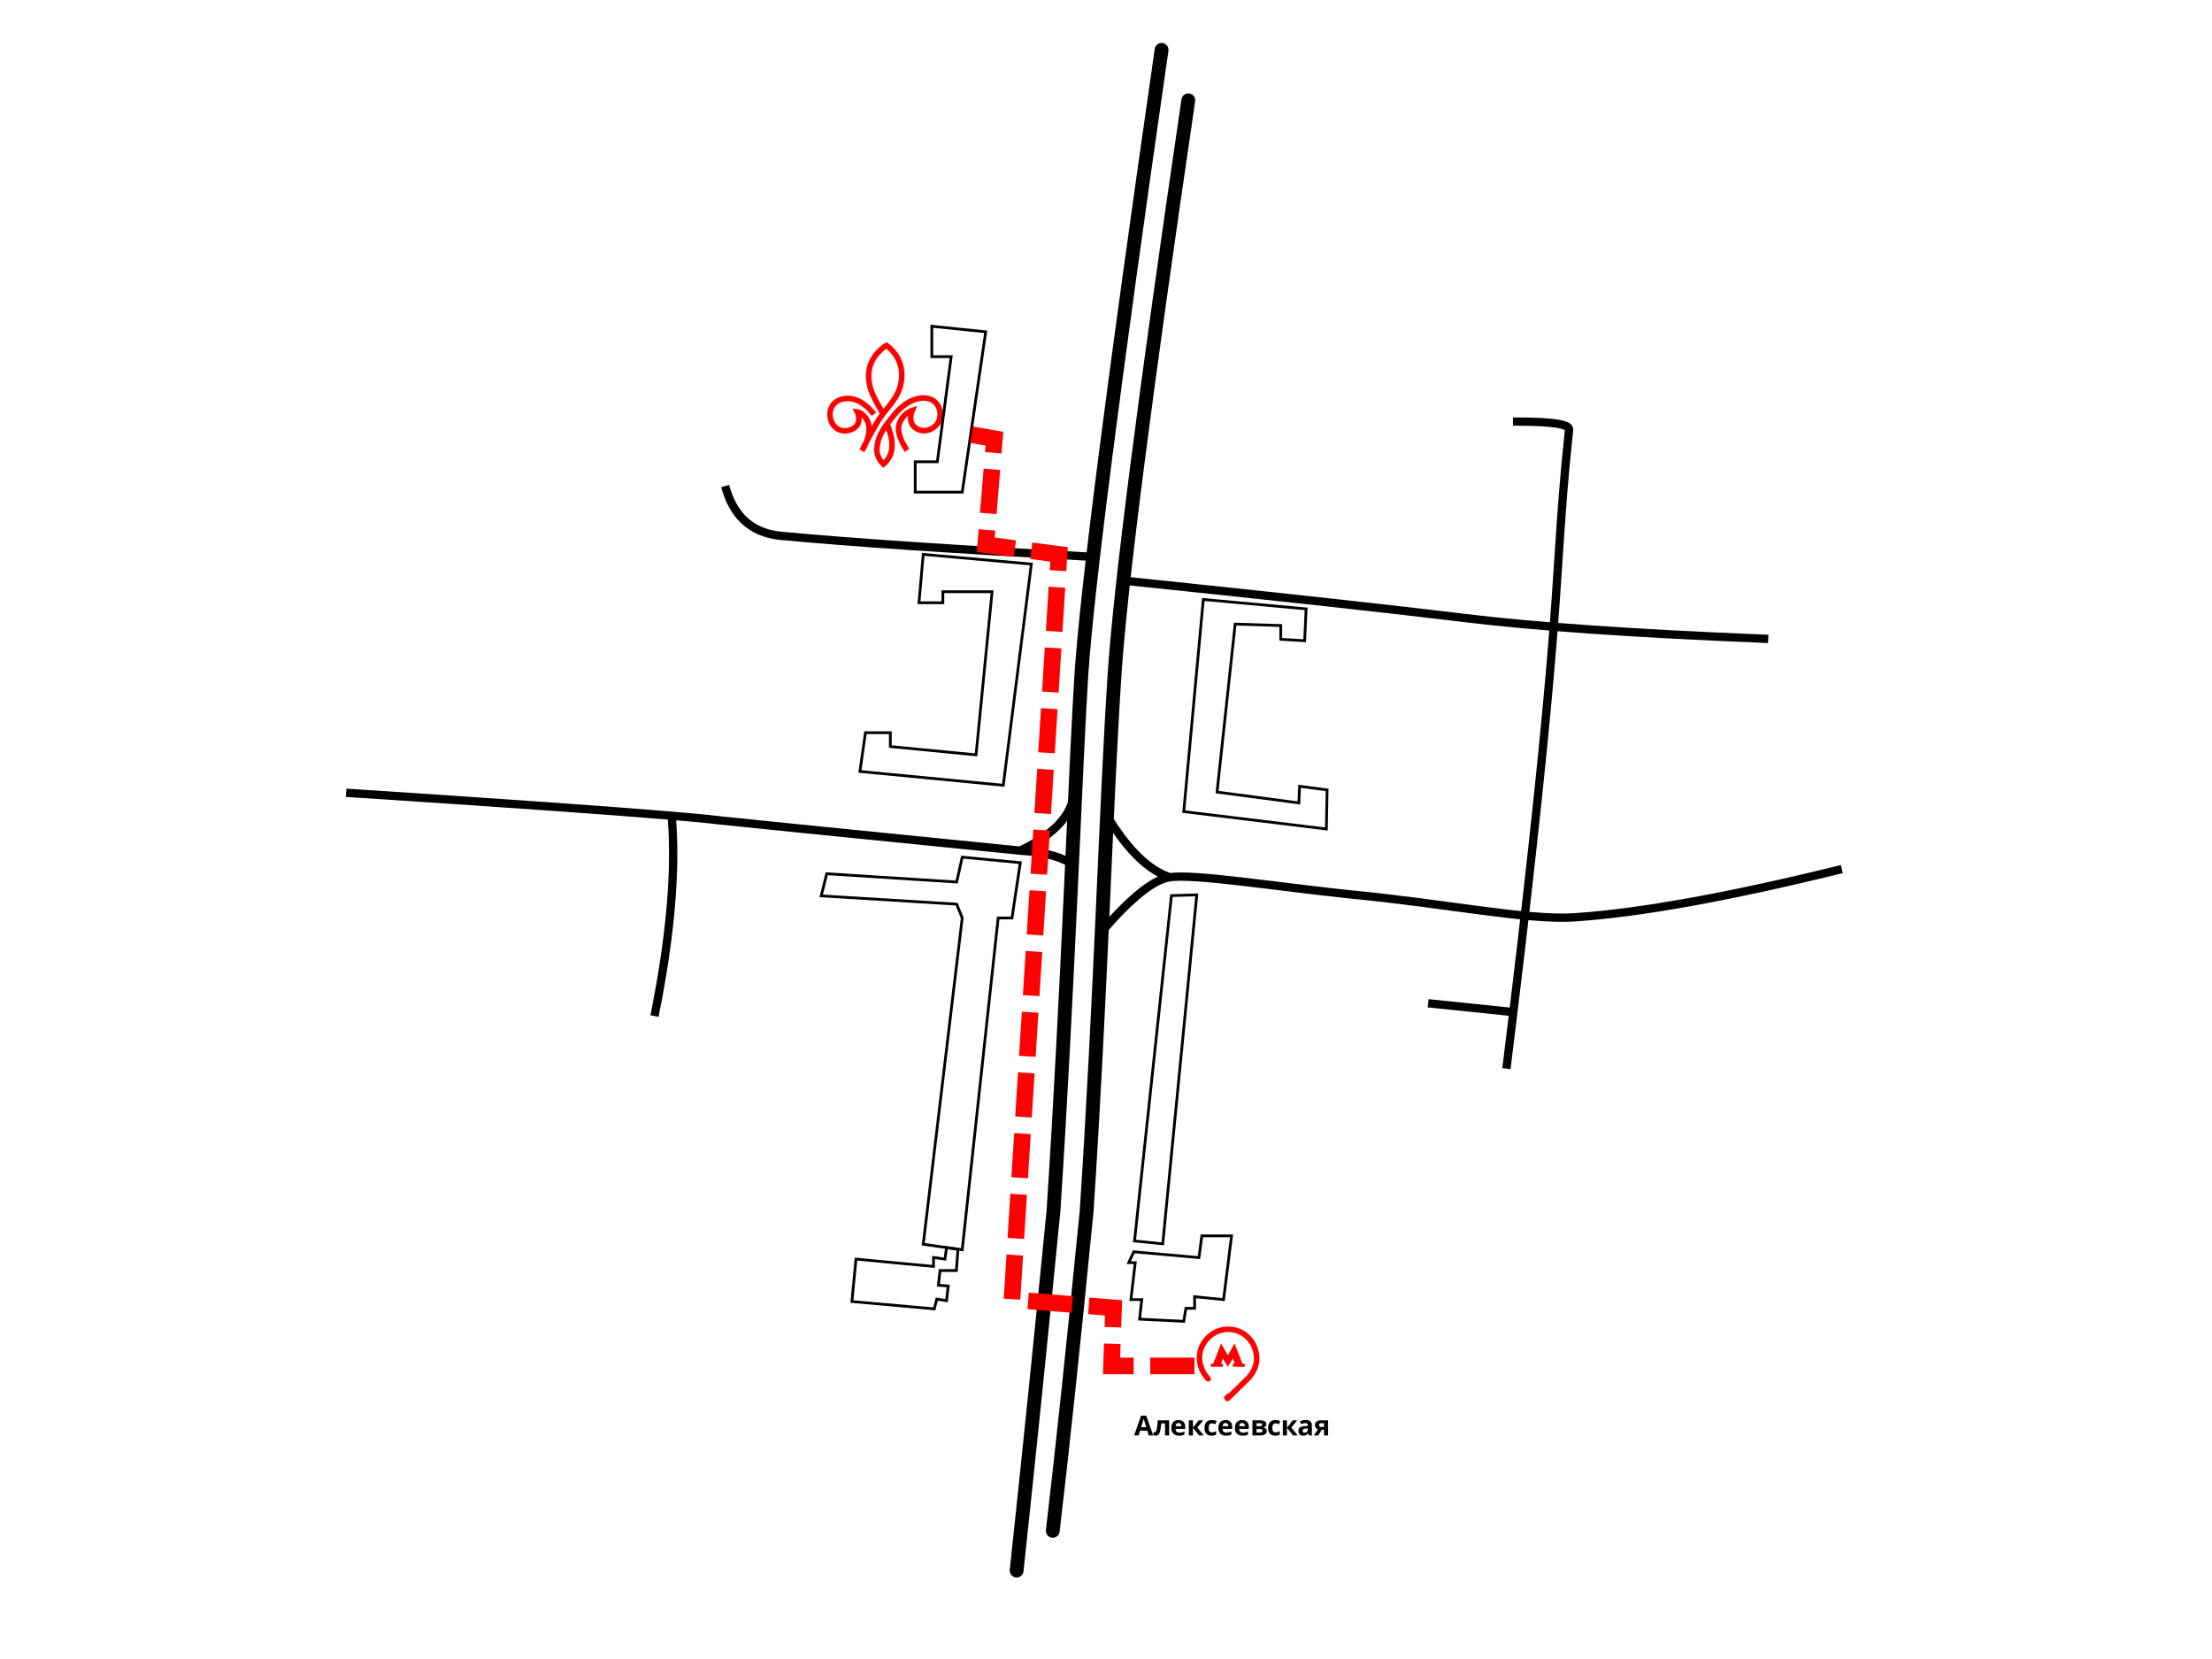 <?xml version="1.0" encoding="UTF-8" standalone="no"?><!-- Generator: Gravit.io --><svg xmlns="http://www.w3.org/2000/svg" xmlns:xlink="http://www.w3.org/1999/xlink" style="isolation:isolate" viewBox="0 0 800 600" width="800pt" height="600pt"><defs><clipPath id="_clipPath_Bc7pijEAVjp0O7R2rMmQhF1MnQQdDcq5"><rect width="800" height="600"/></clipPath></defs><g clip-path="url(#_clipPath_Bc7pijEAVjp0O7R2rMmQhF1MnQQdDcq5)"><path d=" M 463.207 231.21 L 471.847 231.734 L 472.371 220.213 L 435.189 216.809 L 428.119 293.53 L 479.703 299.814 L 479.965 285.675 L 470.015 284.365 L 469.753 290.388 L 440.164 286.46 L 446.71 225.712 L 463.207 226.235 L 463.207 231.21 Z " fill="none" vector-effect="non-scaling-stroke" stroke-width="1" stroke="rgb(0,0,0)" stroke-linejoin="miter" stroke-linecap="square" stroke-miterlimit="3"/><g><path d=" M 328.074 162.85 C 328.074 162.85 323.913 157.26 325.226 153.321 C 326.503 149.489 329.892 148.438 329.892 148.438 C 329.892 148.438 328.087 152.443 330.958 154.647 C 334.405 157.293 338.766 154.709 339.666 152.008 C 340.86 148.427 338.997 145.093 336.085 144.241 C 330.922 142.728 325.833 147.198 324.08 149.236 C 318.231 156.159 317.515 158.549 317.157 162.01 C 316.799 165.472 319.494 167.883 319.494 167.883 C 319.494 167.883 322.594 165.501 322.594 161.443 C 322.783 158.522 321.762 156.07 320.902 153.47 M 319.258 149.501 C 317.229 145.562 313.528 140.787 314.244 134.461 C 314.961 128.135 320.595 124.912 320.595 124.912 C 320.595 124.912 326.014 128.397 326.133 135.321 C 326.252 142.244 322.122 146.039 319.258 149.74 C 316.393 153.44 311.76 162.964 311.76 162.964 C 311.76 162.964 316.061 156.443 313.528 151.888 C 312.064 149.255 310.067 148.984 310.067 148.984 C 310.067 148.984 312.523 154.036 307.171 155.609 C 304.518 156.389 301.759 155.159 300.671 152.413 C 299.407 149.221 300.523 145.601 304.218 144.477 C 311.081 142.387 316.038 149.851 316.038 149.851" fill="none" vector-effect="non-scaling-stroke" stroke-width="2" stroke="rgb(255,0,0)" stroke-linejoin="miter" stroke-linecap="butt" stroke-miterlimit="4"/></g><path d=" M 423.668 323.904 L 432.832 323.642 L 420.526 449.852 L 410.314 448.805 L 423.668 323.904 Z " fill="none" vector-effect="non-scaling-stroke" stroke-width="1" stroke="rgb(0,0,0)" stroke-linejoin="miter" stroke-linecap="square" stroke-miterlimit="3"/><path d=" M 410.052 452.733 L 433.618 454.827 L 434.665 446.972 L 445.401 446.972 L 442.521 470.015 L 432.047 468.967 L 432.047 473.157 L 428.905 473.157 L 428.119 477.87 L 412.146 477.084 L 412.932 470.015 L 409.004 470.015 L 410.575 456.66 L 408.219 456.66 L 410.052 452.733 Z " fill="none" vector-effect="non-scaling-stroke" stroke-width="1" stroke="rgb(0,0,0)" stroke-linejoin="miter" stroke-linecap="square" stroke-miterlimit="3"/><path d=" M 393.884 201.325 Q 318.833 197.216 284.046 193.929 Q 267.611 193.107 262.681 177.221" fill="none" vector-effect="non-scaling-stroke" stroke-width="3" stroke="rgb(0,0,0)" stroke-linejoin="miter" stroke-linecap="square" stroke-miterlimit="3"/><path d=" M 243 296 Q 245.217 324.552 237 366 M 386.5 311.75 Q 380 308.25 369.505 307.697 Q 263.552 297.111 260 296.667 C 256.448 296.223 250.505 295.652 242.171 294.955 Q 209.27 292.201 126.686 286.816 M 387.75 290.25 Q 384.75 299.75 370.25 307" fill-rule="evenodd" fill="none" vector-effect="non-scaling-stroke" stroke-width="3" stroke="rgb(0,0,0)" stroke-linejoin="miter" stroke-linecap="square" stroke-miterlimit="3"/><path d=" M 313 265 L 322 265 L 322 270 L 353 273 L 358.8 214 L 341 214 L 341 218 L 332.356 218 L 333.902 200.5 L 373 204 L 362.846 284 L 311 279 L 313 265 Z " fill="none" vector-effect="non-scaling-stroke" stroke-width="1" stroke="rgb(0,0,0)" stroke-linejoin="miter" stroke-linecap="square" stroke-miterlimit="3"/><path d=" M 417.075 519.138 L 415.445 519.138 L 414.927 517.439 L 412.324 517.439 L 411.807 519.138 L 410.176 519.138 L 412.695 511.97 L 414.546 511.97 L 417.075 519.138 L 417.075 519.138 Z  M 412.705 516.17 L 414.566 516.17 L 414.566 516.17 Q 413.848 513.86 413.758 513.557 L 413.758 513.557 L 413.758 513.557 Q 413.667 513.255 413.628 513.079 L 413.628 513.079 L 413.628 513.079 Q 413.467 513.704 412.705 516.17 L 412.705 516.17 L 412.705 516.17 Z  M 422.845 513.679 L 422.845 519.138 L 421.356 519.138 L 421.356 514.798 L 419.984 514.798 L 419.984 514.798 Q 419.827 516.629 419.603 517.529 L 419.603 517.529 L 419.603 517.529 Q 419.378 518.43 419.005 518.833 L 419.005 518.833 L 419.005 518.833 Q 418.631 519.236 418.026 519.236 L 418.026 519.236 L 418.026 519.236 Q 417.508 519.236 417.176 519.08 L 417.176 519.08 L 417.176 517.888 L 417.176 517.888 Q 417.415 517.986 417.654 517.986 L 417.654 517.986 L 417.654 517.986 Q 417.933 517.986 418.121 517.586 L 418.121 517.586 L 418.121 517.586 Q 418.309 517.185 418.458 516.25 L 418.458 516.25 L 418.458 516.25 Q 418.607 515.315 418.714 513.679 L 418.714 513.679 L 422.845 513.679 L 422.845 513.679 Z  M 426.218 514.636 L 426.218 514.636 L 426.218 514.636 Q 425.744 514.636 425.476 514.937 L 425.476 514.937 L 425.476 514.937 Q 425.207 515.237 425.168 515.789 L 425.168 515.789 L 427.258 515.789 L 427.258 515.789 Q 427.248 515.237 426.97 514.937 L 426.97 514.937 L 426.97 514.937 Q 426.692 514.636 426.218 514.636 Z  M 426.428 519.236 L 426.428 519.236 L 426.428 519.236 Q 425.11 519.236 424.367 518.508 L 424.367 518.508 L 424.367 518.508 Q 423.625 517.781 423.625 516.448 L 423.625 516.448 L 423.625 516.448 Q 423.625 515.076 424.311 514.326 L 424.311 514.326 L 424.311 514.326 Q 424.997 513.577 426.208 513.577 L 426.208 513.577 L 426.208 513.577 Q 427.365 513.577 428.01 514.236 L 428.01 514.236 L 428.01 514.236 Q 428.654 514.895 428.654 516.057 L 428.654 516.057 L 428.654 516.78 L 425.134 516.78 L 425.134 516.78 Q 425.158 517.415 425.51 517.771 L 425.51 517.771 L 425.51 517.771 Q 425.862 518.128 426.496 518.128 L 426.496 518.128 L 426.496 518.128 Q 426.989 518.128 427.429 518.025 L 427.429 518.025 L 427.429 518.025 Q 427.868 517.923 428.347 517.698 L 428.347 517.698 L 428.347 518.85 L 428.347 518.85 Q 427.956 519.046 427.512 519.141 L 427.512 519.141 L 427.512 519.141 Q 427.068 519.236 426.428 519.236 Z  M 431.446 516.331 L 433.536 513.679 L 435.177 513.679 L 433.014 516.297 L 435.367 519.138 L 433.678 519.138 L 431.446 516.37 L 431.446 519.138 L 429.957 519.138 L 429.957 513.679 L 431.446 513.679 L 431.446 516.331 L 431.446 516.331 Z  M 438.174 519.236 L 438.174 519.236 L 438.174 519.236 Q 435.625 519.236 435.625 516.438 L 435.625 516.438 L 435.625 516.438 Q 435.625 515.047 436.319 514.312 L 436.319 514.312 L 436.319 514.312 Q 437.012 513.577 438.306 513.577 L 438.306 513.577 L 438.306 513.577 Q 439.253 513.577 440.005 513.948 L 440.005 513.948 L 439.566 515.1 L 439.566 515.1 Q 439.214 514.959 438.911 514.868 L 438.911 514.868 L 438.911 514.868 Q 438.609 514.778 438.306 514.778 L 438.306 514.778 L 438.306 514.778 Q 437.144 514.778 437.144 516.428 L 437.144 516.428 L 437.144 516.428 Q 437.144 518.03 438.306 518.03 L 438.306 518.03 L 438.306 518.03 Q 438.736 518.03 439.102 517.915 L 439.102 517.915 L 439.102 517.915 Q 439.468 517.8 439.834 517.556 L 439.834 517.556 L 439.834 518.831 L 439.834 518.831 Q 439.473 519.06 439.104 519.148 L 439.104 519.148 L 439.104 519.148 Q 438.736 519.236 438.174 519.236 Z  M 443.218 514.636 L 443.218 514.636 L 443.218 514.636 Q 442.744 514.636 442.476 514.937 L 442.476 514.937 L 442.476 514.937 Q 442.207 515.237 442.168 515.789 L 442.168 515.789 L 444.258 515.789 L 444.258 515.789 Q 444.248 515.237 443.97 514.937 L 443.97 514.937 L 443.97 514.937 Q 443.692 514.636 443.218 514.636 Z  M 443.428 519.236 L 443.428 519.236 L 443.428 519.236 Q 442.11 519.236 441.367 518.508 L 441.367 518.508 L 441.367 518.508 Q 440.625 517.781 440.625 516.448 L 440.625 516.448 L 440.625 516.448 Q 440.625 515.076 441.311 514.326 L 441.311 514.326 L 441.311 514.326 Q 441.997 513.577 443.208 513.577 L 443.208 513.577 L 443.208 513.577 Q 444.365 513.577 445.01 514.236 L 445.01 514.236 L 445.01 514.236 Q 445.654 514.895 445.654 516.057 L 445.654 516.057 L 445.654 516.78 L 442.134 516.78 L 442.134 516.78 Q 442.158 517.415 442.51 517.771 L 442.51 517.771 L 442.51 517.771 Q 442.862 518.128 443.496 518.128 L 443.496 518.128 L 443.496 518.128 Q 443.989 518.128 444.429 518.025 L 444.429 518.025 L 444.429 518.025 Q 444.868 517.923 445.347 517.698 L 445.347 517.698 L 445.347 518.85 L 445.347 518.85 Q 444.956 519.046 444.512 519.141 L 444.512 519.141 L 444.512 519.141 Q 444.068 519.236 443.428 519.236 Z  M 449.218 514.636 L 449.218 514.636 L 449.218 514.636 Q 448.744 514.636 448.476 514.937 L 448.476 514.937 L 448.476 514.937 Q 448.207 515.237 448.168 515.789 L 448.168 515.789 L 450.258 515.789 L 450.258 515.789 Q 450.248 515.237 449.97 514.937 L 449.97 514.937 L 449.97 514.937 Q 449.692 514.636 449.218 514.636 Z  M 449.428 519.236 L 449.428 519.236 L 449.428 519.236 Q 448.11 519.236 447.367 518.508 L 447.367 518.508 L 447.367 518.508 Q 446.625 517.781 446.625 516.448 L 446.625 516.448 L 446.625 516.448 Q 446.625 515.076 447.311 514.326 L 447.311 514.326 L 447.311 514.326 Q 447.997 513.577 449.208 513.577 L 449.208 513.577 L 449.208 513.577 Q 450.365 513.577 451.01 514.236 L 451.01 514.236 L 451.01 514.236 Q 451.654 514.895 451.654 516.057 L 451.654 516.057 L 451.654 516.78 L 448.134 516.78 L 448.134 516.78 Q 448.158 517.415 448.51 517.771 L 448.51 517.771 L 448.51 517.771 Q 448.862 518.128 449.496 518.128 L 449.496 518.128 L 449.496 518.128 Q 449.989 518.128 450.429 518.025 L 450.429 518.025 L 450.429 518.025 Q 450.868 517.923 451.347 517.698 L 451.347 517.698 L 451.347 518.85 L 451.347 518.85 Q 450.956 519.046 450.512 519.141 L 450.512 519.141 L 450.512 519.141 Q 450.068 519.236 449.428 519.236 Z  M 457.996 515.11 L 457.996 515.11 L 457.996 515.11 Q 457.996 515.55 457.72 515.86 L 457.72 515.86 L 457.72 515.86 Q 457.445 516.17 456.907 516.258 L 456.907 516.258 L 456.907 516.297 L 456.907 516.297 Q 457.488 516.365 457.828 516.695 L 457.828 516.695 L 457.828 516.695 Q 458.167 517.024 458.167 517.508 L 458.167 517.508 L 458.167 517.508 Q 458.167 518.303 457.542 518.721 L 457.542 518.721 L 457.542 518.721 Q 456.917 519.138 455.755 519.138 L 455.755 519.138 L 452.957 519.138 L 452.957 513.679 L 455.755 513.679 L 455.755 513.679 Q 456.878 513.679 457.437 514.043 L 457.437 514.043 L 457.437 514.043 Q 457.996 514.407 457.996 515.11 Z  M 456.624 517.429 L 456.624 517.429 L 456.624 517.429 Q 456.624 517.107 456.375 516.963 L 456.375 516.963 L 456.375 516.963 Q 456.126 516.819 455.628 516.819 L 455.628 516.819 L 454.446 516.819 L 454.446 518.108 L 455.657 518.108 L 455.657 518.108 Q 456.131 518.108 456.378 517.93 L 456.378 517.93 L 456.378 517.93 Q 456.624 517.752 456.624 517.429 Z  M 456.487 515.227 L 456.487 515.227 L 456.487 515.227 Q 456.487 514.729 455.696 514.729 L 455.696 514.729 L 454.446 514.729 L 454.446 515.808 L 455.526 515.808 L 455.526 515.808 Q 455.999 515.808 456.243 515.672 L 456.243 515.672 L 456.243 515.672 Q 456.487 515.535 456.487 515.227 Z  M 461.174 519.236 L 461.174 519.236 L 461.174 519.236 Q 458.625 519.236 458.625 516.438 L 458.625 516.438 L 458.625 516.438 Q 458.625 515.047 459.319 514.312 L 459.319 514.312 L 459.319 514.312 Q 460.012 513.577 461.306 513.577 L 461.306 513.577 L 461.306 513.577 Q 462.253 513.577 463.005 513.948 L 463.005 513.948 L 462.566 515.1 L 462.566 515.1 Q 462.214 514.959 461.911 514.868 L 461.911 514.868 L 461.911 514.868 Q 461.609 514.778 461.306 514.778 L 461.306 514.778 L 461.306 514.778 Q 460.144 514.778 460.144 516.428 L 460.144 516.428 L 460.144 516.428 Q 460.144 518.03 461.306 518.03 L 461.306 518.03 L 461.306 518.03 Q 461.736 518.03 462.102 517.915 L 462.102 517.915 L 462.102 517.915 Q 462.468 517.8 462.834 517.556 L 462.834 517.556 L 462.834 518.831 L 462.834 518.831 Q 462.473 519.06 462.104 519.148 L 462.104 519.148 L 462.104 519.148 Q 461.736 519.236 461.174 519.236 Z  M 465.446 516.331 L 467.536 513.679 L 469.177 513.679 L 467.014 516.297 L 469.367 519.138 L 467.678 519.138 L 465.446 516.37 L 465.446 519.138 L 463.957 519.138 L 463.957 513.679 L 465.446 513.679 L 465.446 516.331 L 465.446 516.331 Z  M 474.464 519.138 L 473.424 519.138 L 473.136 518.396 L 473.097 518.396 L 473.097 518.396 Q 472.721 518.87 472.323 519.053 L 472.323 519.053 L 472.323 519.053 Q 471.925 519.236 471.285 519.236 L 471.285 519.236 L 471.285 519.236 Q 470.499 519.236 470.048 518.787 L 470.048 518.787 L 470.048 518.787 Q 469.596 518.338 469.596 517.508 L 469.596 517.508 L 469.596 517.508 Q 469.596 516.638 470.204 516.226 L 470.204 516.226 L 470.204 516.226 Q 470.812 515.813 472.037 515.769 L 472.037 515.769 L 472.985 515.74 L 472.985 515.501 L 472.985 515.501 Q 472.985 514.671 472.135 514.671 L 472.135 514.671 L 472.135 514.671 Q 471.481 514.671 470.597 515.066 L 470.597 515.066 L 470.104 514.06 L 470.104 514.06 Q 471.046 513.567 472.194 513.567 L 472.194 513.567 L 472.194 513.567 Q 473.292 513.567 473.878 514.046 L 473.878 514.046 L 473.878 514.046 Q 474.464 514.524 474.464 515.501 L 474.464 515.501 L 474.464 519.138 L 474.464 519.138 Z  M 472.985 517.058 L 472.985 516.609 L 472.408 516.629 L 472.408 516.629 Q 471.759 516.648 471.442 516.863 L 471.442 516.863 L 471.442 516.863 Q 471.124 517.078 471.124 517.517 L 471.124 517.517 L 471.124 517.517 Q 471.124 518.147 471.847 518.147 L 471.847 518.147 L 471.847 518.147 Q 472.364 518.147 472.675 517.849 L 472.675 517.849 L 472.675 517.849 Q 472.985 517.551 472.985 517.058 L 472.985 517.058 L 472.985 517.058 Z  M 478.018 517.107 L 476.787 519.138 L 475.176 519.138 L 476.646 516.98 L 476.646 516.98 Q 476.118 516.76 475.847 516.345 L 475.847 516.345 L 475.847 516.345 Q 475.576 515.93 475.576 515.369 L 475.576 515.369 L 475.576 515.369 Q 475.576 514.578 476.17 514.129 L 476.17 514.129 L 476.17 514.129 Q 476.763 513.679 477.788 513.679 L 477.788 513.679 L 480.327 513.679 L 480.327 519.138 L 478.838 519.138 L 478.838 517.107 L 478.018 517.107 L 478.018 517.107 Z  M 477.036 515.379 L 477.036 515.379 L 477.036 515.379 Q 477.036 515.72 477.305 515.913 L 477.305 515.913 L 477.305 515.913 Q 477.573 516.106 478.008 516.106 L 478.008 516.106 L 478.838 516.106 L 478.838 514.729 L 477.818 514.729 L 477.818 514.729 Q 477.451 514.729 477.244 514.907 L 477.244 514.907 L 477.244 514.907 Q 477.036 515.086 477.036 515.379 Z " fill="rgb(0,0,0)"/><path d=" M 346.47 451.827 L 345.879 459.5 L 339.977 459.5 L 339.387 464.812 L 342.928 465.107 L 342.338 470.42 L 338.797 469.829 L 337.911 473.371 L 308.104 470.715 L 309.58 455.369 L 337.616 458.025 L 337.616 454.778 L 341.748 455.369 L 342.338 451.237 L 346.47 451.827 Z " fill="none" vector-effect="non-scaling-stroke" stroke-width="1" stroke="rgb(0,0,0)" stroke-linejoin="miter" stroke-linecap="square" stroke-miterlimit="3"/><path d=" M 297 324 L 299 316 L 346 319 L 348 310 L 369 312 L 366 332 L 361 332 L 348 452 L 333.902 450 L 348 332 L 346 327 L 297 324 Z " fill="none" vector-effect="non-scaling-stroke" stroke-width="1" stroke="rgb(0,0,0)" stroke-linejoin="miter" stroke-linecap="square" stroke-miterlimit="3"/><path d=" M 337 129 L 344 129 L 339 167 L 331 167 L 331 178 L 348 178 L 356.5 120 L 337 118 L 337 129 Z " fill="none" vector-effect="non-scaling-stroke" stroke-width="1" stroke="rgb(0,0,0)" stroke-linejoin="miter" stroke-linecap="square" stroke-miterlimit="3"/><path d=" M 437.865 493.23 L 437.883 494.301 L 442.252 494.318 L 442.252 493.195 L 441.621 493.195 L 442.235 491.335 L 444.042 494.336 L 445.868 491.352 L 446.534 493.213 L 445.885 493.23 L 445.885 494.283 L 450.202 494.336 L 450.185 493.23 L 449.377 493.213 L 446.482 485.895 L 444.06 490.177 L 441.621 485.912 L 438.76 493.213 L 437.865 493.23 Z " fill="rgb(255,0,0)"/><path d=" M 443.942 505.785 C 444.006 505.737 443.942 505.785 443.942 505.785 L 451.7 498.172 Q 454.716 494.58 454.477 490.845 C 454.19 485.195 449.88 480.855 444.325 480.742 C 438.771 480.628 433.737 485.371 433.791 491.18 Q 433.935 495.442 436.951 498.65" fill="none" vector-effect="non-scaling-stroke" stroke-width="2" stroke="rgb(255,0,0)" stroke-linejoin="miter" stroke-linecap="round" stroke-miterlimit="3"/><rect x="442.964" y="504.714" width="2.005" height="2.11" transform="matrix(-0.698,-0.717,0.717,-0.698,391.245,1176.686)" fill="rgb(255,0,0)"/><path d=" M 367.675 568.017 Q 373.946 509.75 381 438 C 386.115 360.115 389.094 274.659 391.073 244.283 C 393.052 213.907 402.727 138.493 420.099 18.041" fill="none" vector-effect="non-scaling-stroke" stroke-width="5" stroke="rgb(0,0,0)" stroke-linejoin="miter" stroke-linecap="round" stroke-miterlimit="3"/><path d=" M 380.748 553.637 Q 385.946 509.75 393 438 C 398.115 360.115 399.944 292.324 403.073 244.283 Q 406.202 196.242 429.771 36.277" fill="none" vector-effect="non-scaling-stroke" stroke-width="5" stroke="rgb(0,0,0)" stroke-linejoin="miter" stroke-linecap="round" stroke-miterlimit="3"/><path d=" M 429 494 L 402 494 L 402.73 473 L 366 470 L 383.01 200.5 L 356.5 197 L 359.634 158.647 L 354.342 157.72" fill="none" vector-effect="non-scaling-stroke" stroke-width="6" stroke-dasharray="10,12" stroke="rgb(255,0,0)" stroke-linejoin="miter" stroke-linecap="square" stroke-miterlimit="3"/><path d=" M 407.306 210.09 Q 491.671 218.855 529.745 223.512 Q 567.818 228.168 638 231 M 398.667 336.667 Q 414.114 318.853 422.667 317.333 C 431.219 315.814 460.439 320.537 488.479 323.488 C 522.717 326.735 552.527 332.933 569.646 331.752 Q 605.103 329.307 664.667 314.667 M 422.365 316.995 Q 411.739 313.158 401.333 296.667 M 548.686 152.473 Q 568.014 152.473 567.477 155.425 C 563.935 188.295 564.095 202.971 560.498 244.01 C 557.352 279.901 552.196 326.907 545 385 M 547 366 L 518 363" fill-rule="evenodd" fill="none" vector-effect="non-scaling-stroke" stroke-width="3" stroke="rgb(0,0,0)" stroke-linejoin="miter" stroke-linecap="square" stroke-miterlimit="3"/></g></svg>